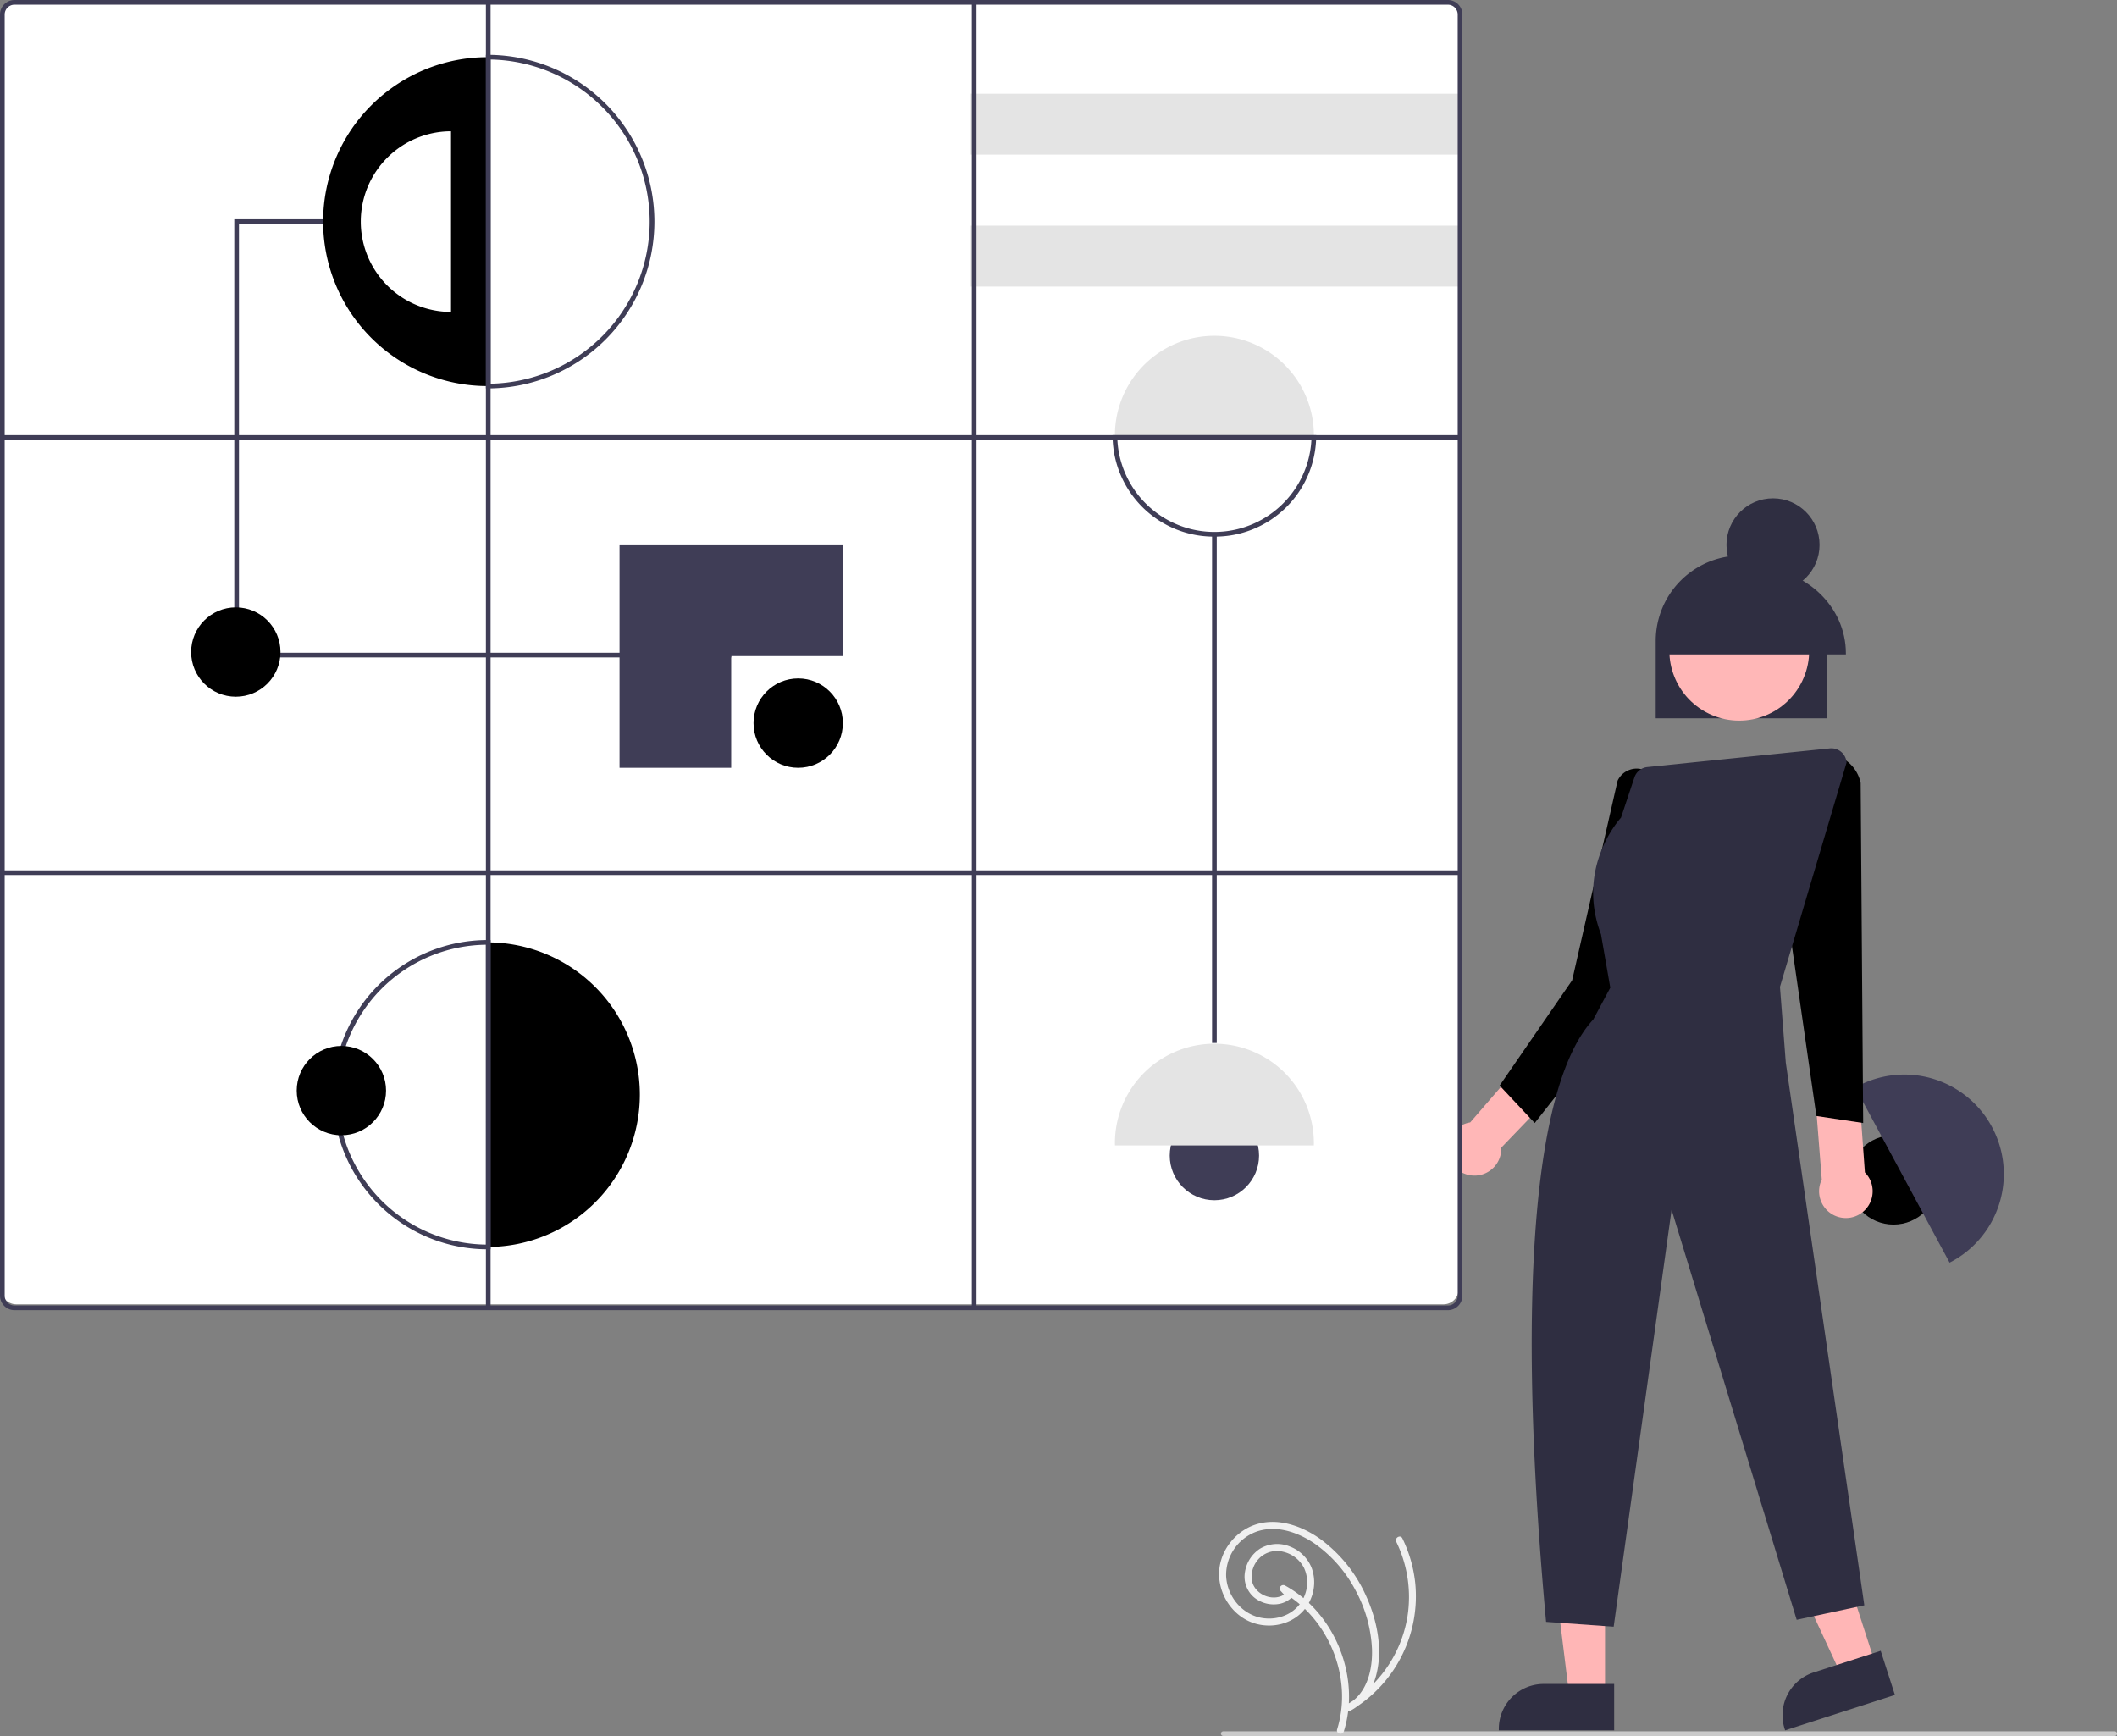 <svg xmlns="http://www.w3.org/2000/svg" data-name="Layer 1" width="904.886" height="742" viewBox="0 0 904.886 742" xmlns:xlink="http://www.w3.org/1999/xlink"><rect x="0" y="0" width="904.886" height="742" fill="#808080" stroke="none"/><polygon points="686.055 724.756 670.765 724.755 663.491 665.781 686.057 665.782 686.055 724.756" fill="#ffb6b6" data-darkreader-inline-fill="" style="--darkreader-inline-fill:#ff9999;"/><path d="M837.511,818.577l-49.3-.002v-.624a19.19,19.19,0,0,1,19.189-19.189h.001l30.111.001Z" transform="translate(-147.557 -79)" fill="#2f2e41" data-darkreader-inline-fill="" style="--darkreader-inline-fill:#c5c0b8;"/><polygon points="801.699 711.547 787.146 716.236 762.135 662.335 783.614 655.414 801.699 711.547" fill="#ffb6b6" data-darkreader-inline-fill="" style="--darkreader-inline-fill:#ff9999;"/><path d="M957.513,803.458l-46.925,15.119-.191-.594a19.19,19.19,0,0,1,12.379-24.149l.001-0,28.66-9.234Z" transform="translate(-147.557 -79)" fill="#2f2e41" data-darkreader-inline-fill="" style="--darkreader-inline-fill:#c5c0b8;"/><circle cx="809.348" cy="504.31" r="19.092" fill="#000000" data-darkreader-inline-fill="" style="--darkreader-inline-fill:#e8e6e3;"/><path d="M981.905,618.143c-.344.185-.684.359-1.024.532l-40.31-74.846c.332-.189.664-.377,1.008-.563a42.523,42.523,0,0,1,40.326,74.876Z" transform="translate(-147.557 -79)" fill="#3f3d56" data-darkreader-inline-fill="" style="--darkreader-inline-fill:#bab4ab;"/><path d="M944.684,580.119,939.05,501.951l1.072-26.09-21.96,4.886,8.089,102.426a11.446,11.446,0,1,0,18.434-3.054Z" transform="translate(-147.557 -79)" fill="#ffb7b7" data-darkreader-inline-fill="" style="--darkreader-inline-fill:#5e0000;"/><path d="M845.31,511.217l-1.396-26.19-14.093-11.451L827.874,498.748l-51.883,59.984a11.445,11.445,0,1,0,13.256,11.295c0-.154-.017-.304-.023-.456Z" transform="translate(-147.557 -79)" fill="#ffb7b7" data-darkreader-inline-fill="" style="--darkreader-inline-fill:#5e0000;"/><path d="M847.837,502.833,803.557,559l-15-16,31-45,19.423-85.322a9.004,9.004,0,0,1,5.26-4.689,8.866,8.866,0,0,1,6.92.497l.251.127Z" transform="translate(-147.557 -79)" fill="#000000" data-darkreader-inline-fill="" style="--darkreader-inline-fill:#000000;"/><path d="M923.945,556l-14.066-97.774.023-.09L924.348,401.348l1.354-.157A15.77,15.77,0,0,1,942.874,413.675L943.945,559Z" transform="translate(-147.557 -79)" fill="#000000" data-darkreader-inline-fill="" style="--darkreader-inline-fill:#000000;"/><path d="M928.383,386.015H855.273v-33.032a36.555,36.555,0,1,1,73.11,0Z" transform="translate(-147.557 -79)" fill="#2f2e41" data-darkreader-inline-fill="" style="--darkreader-inline-fill:#c5c0b8;"/><circle cx="890.986" cy="357.128" r="29.879" transform="translate(2.695 888.627) rotate(-61.337)" fill="#ffb7b7" data-darkreader-inline-fill="" style="--darkreader-inline-fill:#ff9a9a;"/><circle cx="757.853" cy="232.89" r="19.89" fill="#2f2e41" data-darkreader-inline-fill="" style="--darkreader-inline-fill:#c5c0b8;"/><path d="M936.557,358.709H858.796v-.44c0-20.157,17.442-36.555,38.88-36.555s38.88,16.398,38.88,36.555Z" transform="translate(-147.557 -79)" fill="#2f2e41" data-darkreader-inline-fill="" style="--darkreader-inline-fill:#c5c0b8;"/><path d="M837.305,774.28l-28.89-2.063-.039-.423c-12.661-138.213-5.477-229.499,20.224-257.064l7.252-13.566-3.971-22.831c-10.604-27.93,7.206-48.36,8.552-49.845l5.741-17.222a6.511,6.511,0,0,1,5.505-4.411l78.015-7.979.051.498-.051-.498a6.5,6.5,0,0,1,7.143,5.976l.007.092-.026.088-28.438,95.768,2.493,32.408L944.436,765.139,915.53,771.333l-.134-.439L862.058,596.062Z" transform="translate(-147.557 -79)" fill="#2f2e41" data-darkreader-inline-fill="" style="--darkreader-inline-fill:#262534;"/><path d="M764.557,636.5h-610a6.507,6.507,0,0,1-6.5-6.5V86a6.507,6.507,0,0,1,6.5-6.5h610a6.508,6.508,0,0,1,6.5,6.5V630A6.508,6.508,0,0,1,764.557,636.5Z" transform="translate(-147.557 -79)" fill="#fff" data-darkreader-inline-fill="" style="--darkreader-inline-fill:#181a1b;"/><path d="M356.249,103.431V244.016H355.963a70.292,70.292,0,0,1,0-140.585Z" transform="translate(-147.557 -79)" fill="#000000" data-darkreader-inline-fill="" style="--darkreader-inline-fill:#000000;"/><path d="M340.342,135.116v77.215h-.157a38.608,38.608,0,0,1,0-77.215Z" transform="translate(-147.557 -79)" fill="#fff" data-darkreader-inline-fill="" style="--darkreader-inline-fill:#e8e6e3;"/><polygon points="312.543 281 100.146 281 100.146 93.723 138.114 93.723 138.114 95.723 102.146 95.723 102.146 279 312.543 279 312.543 281" fill="#3f3d56" data-darkreader-inline-fill="" style="--darkreader-inline-fill:#323145;"/><circle cx="341.18" cy="309.072" r="19.092" fill="#000000" data-darkreader-inline-fill="" style="--darkreader-inline-fill:#e8e6e3;"/><circle cx="519.081" cy="493.914" r="19.092" fill="#3f3d56" data-darkreader-inline-fill="" style="--darkreader-inline-fill:#bab4ab;"/><circle cx="100.798" cy="278.698" r="19.092" fill="#000000" data-darkreader-inline-fill="" style="--darkreader-inline-fill:#e8e6e3;"/><polygon points="312.543 280.434 360.272 280.434 360.272 232.705 264.813 232.705 264.813 328.163 312.543 328.163 312.543 280.434" fill="#3f3d56" data-darkreader-inline-fill="" style="--darkreader-inline-fill:#bab4ab;"/><rect x="414.944" y="40.051" width="209.142" height="26.034" fill="#e4e4e4" data-darkreader-inline-fill="" style="--darkreader-inline-fill:#272b2c;"/><rect x="414.944" y="96.459" width="209.142" height="26.034" fill="#e4e4e4" data-darkreader-inline-fill="" style="--darkreader-inline-fill:#272b2c;"/><path d="M709.161,264.843c0,.391-.008.772-.017,1.154H624.133c-.009-.382-.017-.764-.017-1.154a42.523,42.523,0,0,1,85.045,0Z" transform="translate(-147.557 -79)" fill="#e4e4e4" data-darkreader-inline-fill="" style="--darkreader-inline-fill:#d7d3ce;"/><path d="M709.161,567.421c0,.391-.008.772-.017,1.154H624.133c-.009-.382-.017-.764-.017-1.154a42.523,42.523,0,0,1,85.045,0Z" transform="translate(-147.557 -79)" fill="#e4e4e4" data-darkreader-inline-fill="" style="--darkreader-inline-fill:#d7d3ce;"/><rect x="518.081" y="228.365" width="2" height="217.423" fill="#3f3d56" data-darkreader-inline-fill="" style="--darkreader-inline-fill:#323145;"/><path d="M421.049,546.88a65.088,65.088,0,0,1-64.799,65.086V481.795A65.088,65.088,0,0,1,421.049,546.88Z" transform="translate(-147.557 -79)" fill="#000000" data-darkreader-inline-fill="" style="--darkreader-inline-fill:#000000;"/><path d="M766.436,639H153.764a6.214,6.214,0,0,1-6.207-6.207V85.207A6.214,6.214,0,0,1,153.764,79H766.436a6.214,6.214,0,0,1,6.207,6.207V632.793A6.214,6.214,0,0,1,766.436,639ZM153.764,81a4.212,4.212,0,0,0-4.207,4.207V632.793A4.212,4.212,0,0,0,153.764,637H766.436a4.212,4.212,0,0,0,4.207-4.207V85.207A4.212,4.212,0,0,0,766.436,81Z" transform="translate(-147.557 -79)" fill="#3f3d56" data-darkreader-inline-fill="" style="--darkreader-inline-fill:#323145;"/><path d="M355.249,245.02V102.427l1.004.004a71.293,71.293,0,0,1,0,142.585Zm2-140.578v138.562a69.293,69.293,0,0,0,0-138.562Z" transform="translate(-147.557 -79)" fill="#3f3d56" data-darkreader-inline-fill="" style="--darkreader-inline-fill:#323145;"/><path d="M357.249,612.966H355.963a66.085,66.085,0,1,1,0-132.171h1.286Zm-2-130.167a64.086,64.086,0,0,0,0,128.163Z" transform="translate(-147.557 -79)" fill="#3f3d56" data-darkreader-inline-fill="" style="--darkreader-inline-fill:#323145;"/><path d="M666.638,308.365a43.283,43.283,0,0,1-43.505-42.341l-.027-1.027h87.064l-.027,1.027A43.283,43.283,0,0,1,666.638,308.365Zm-41.466-41.368a41.522,41.522,0,0,0,82.932,0Z" transform="translate(-147.557 -79)" fill="#3f3d56" data-darkreader-inline-fill="" style="--darkreader-inline-fill:#bab4ab;"/><rect x="1" y="372" width="623.085" height="2" fill="#3f3d56" data-darkreader-inline-fill="" style="--darkreader-inline-fill:#323145;"/><rect x="1" y="185.997" width="623.085" height="2" fill="#3f3d56" data-darkreader-inline-fill="" style="--darkreader-inline-fill:#323145;"/><rect x="415.39" y="1" width="2" height="558" fill="#3f3d56" data-darkreader-inline-fill="" style="--darkreader-inline-fill:#323145;"/><rect x="207.692" y="1" width="2" height="558" fill="#3f3d56" data-darkreader-inline-fill="" style="--darkreader-inline-fill:#323145;"/><circle cx="145.924" cy="466.145" r="19.092" fill="#000000" data-darkreader-inline-fill="" style="--darkreader-inline-fill:#e8e6e3;"/><path d="M1051.443,821h-381a1,1,0,0,1,0-2h381a1,1,0,0,1,0,2Z" transform="translate(-147.557 -79)" fill="#cacaca" data-darkreader-inline-fill="" style="--darkreader-inline-fill:#363a3d;"/><path d="M721.977,818.984c5.628-18.137.161-38.765-12.677-52.548a50.037,50.037,0,0,0-12.496-9.754,1.507,1.507,0,0,0-1.818,2.356l2.571,2.782V759.698c-4.976,4.642-14.046,1.101-14.951-5.499a11.317,11.317,0,0,1,3.423-9.365,10.743,10.743,0,0,1,10.201-2.531,13.348,13.348,0,0,1,8.749,6.928,14.767,14.767,0,0,1,.416,11.194c-2.744,8.019-11.498,11.789-19.486,9.9-8.153-1.928-13.994-9.614-14.261-17.915a19.753,19.753,0,0,1,12.619-18.625c8.558-3.162,17.849-.001,25.078,4.887a56.448,56.448,0,0,1,17.579,20.016,57.753,57.753,0,0,1,7.072,25.174c.233,7.255-1.308,15.497-6.658,20.797a16.43,16.43,0,0,1-4.381,3.076l1.514,2.59a56.674,56.674,0,0,0,27.981-54.95,57.414,57.414,0,0,0-5.47-18.854c-.848-1.734-3.436-.215-2.59,1.514a53.876,53.876,0,0,1,4.69,32.384,53.604,53.604,0,0,1-26.125,37.316c-1.691.971-.204,3.433,1.514,2.59,8.078-3.962,11.602-12.93,12.379-21.424.887-9.698-1.635-19.769-5.72-28.515A60.922,60.922,0,0,0,712.198,737.02c-8.044-5.866-18.939-9.744-28.727-6.128-8.754,3.234-15.117,12.099-14.822,21.518.296,9.453,6.824,18.346,16.101,20.718,9.254,2.366,19.373-1.713,23.104-10.761a17.989,17.989,0,0,0,.357-13.179,16.206,16.206,0,0,0-9.209-9.136,14.343,14.343,0,0,0-12.767.832,14.521,14.521,0,0,0-6.553,10.146,11.617,11.617,0,0,0,4.017,10.807,13.242,13.242,0,0,0,10.971,2.644,10.672,10.672,0,0,0,5.009-2.661,1.525,1.525,0,0,0,0-2.121l-2.571-2.782L695.29,759.272c15.726,8.633,25.569,26.192,25.9,43.996a47.262,47.262,0,0,1-2.105,14.919c-.574,1.848,2.322,2.639,2.893.798Z" transform="translate(-147.557 -79)" fill="#f0f0f0" data-darkreader-inline-fill="" style="--darkreader-inline-fill:#dfdcd7;"/></svg>